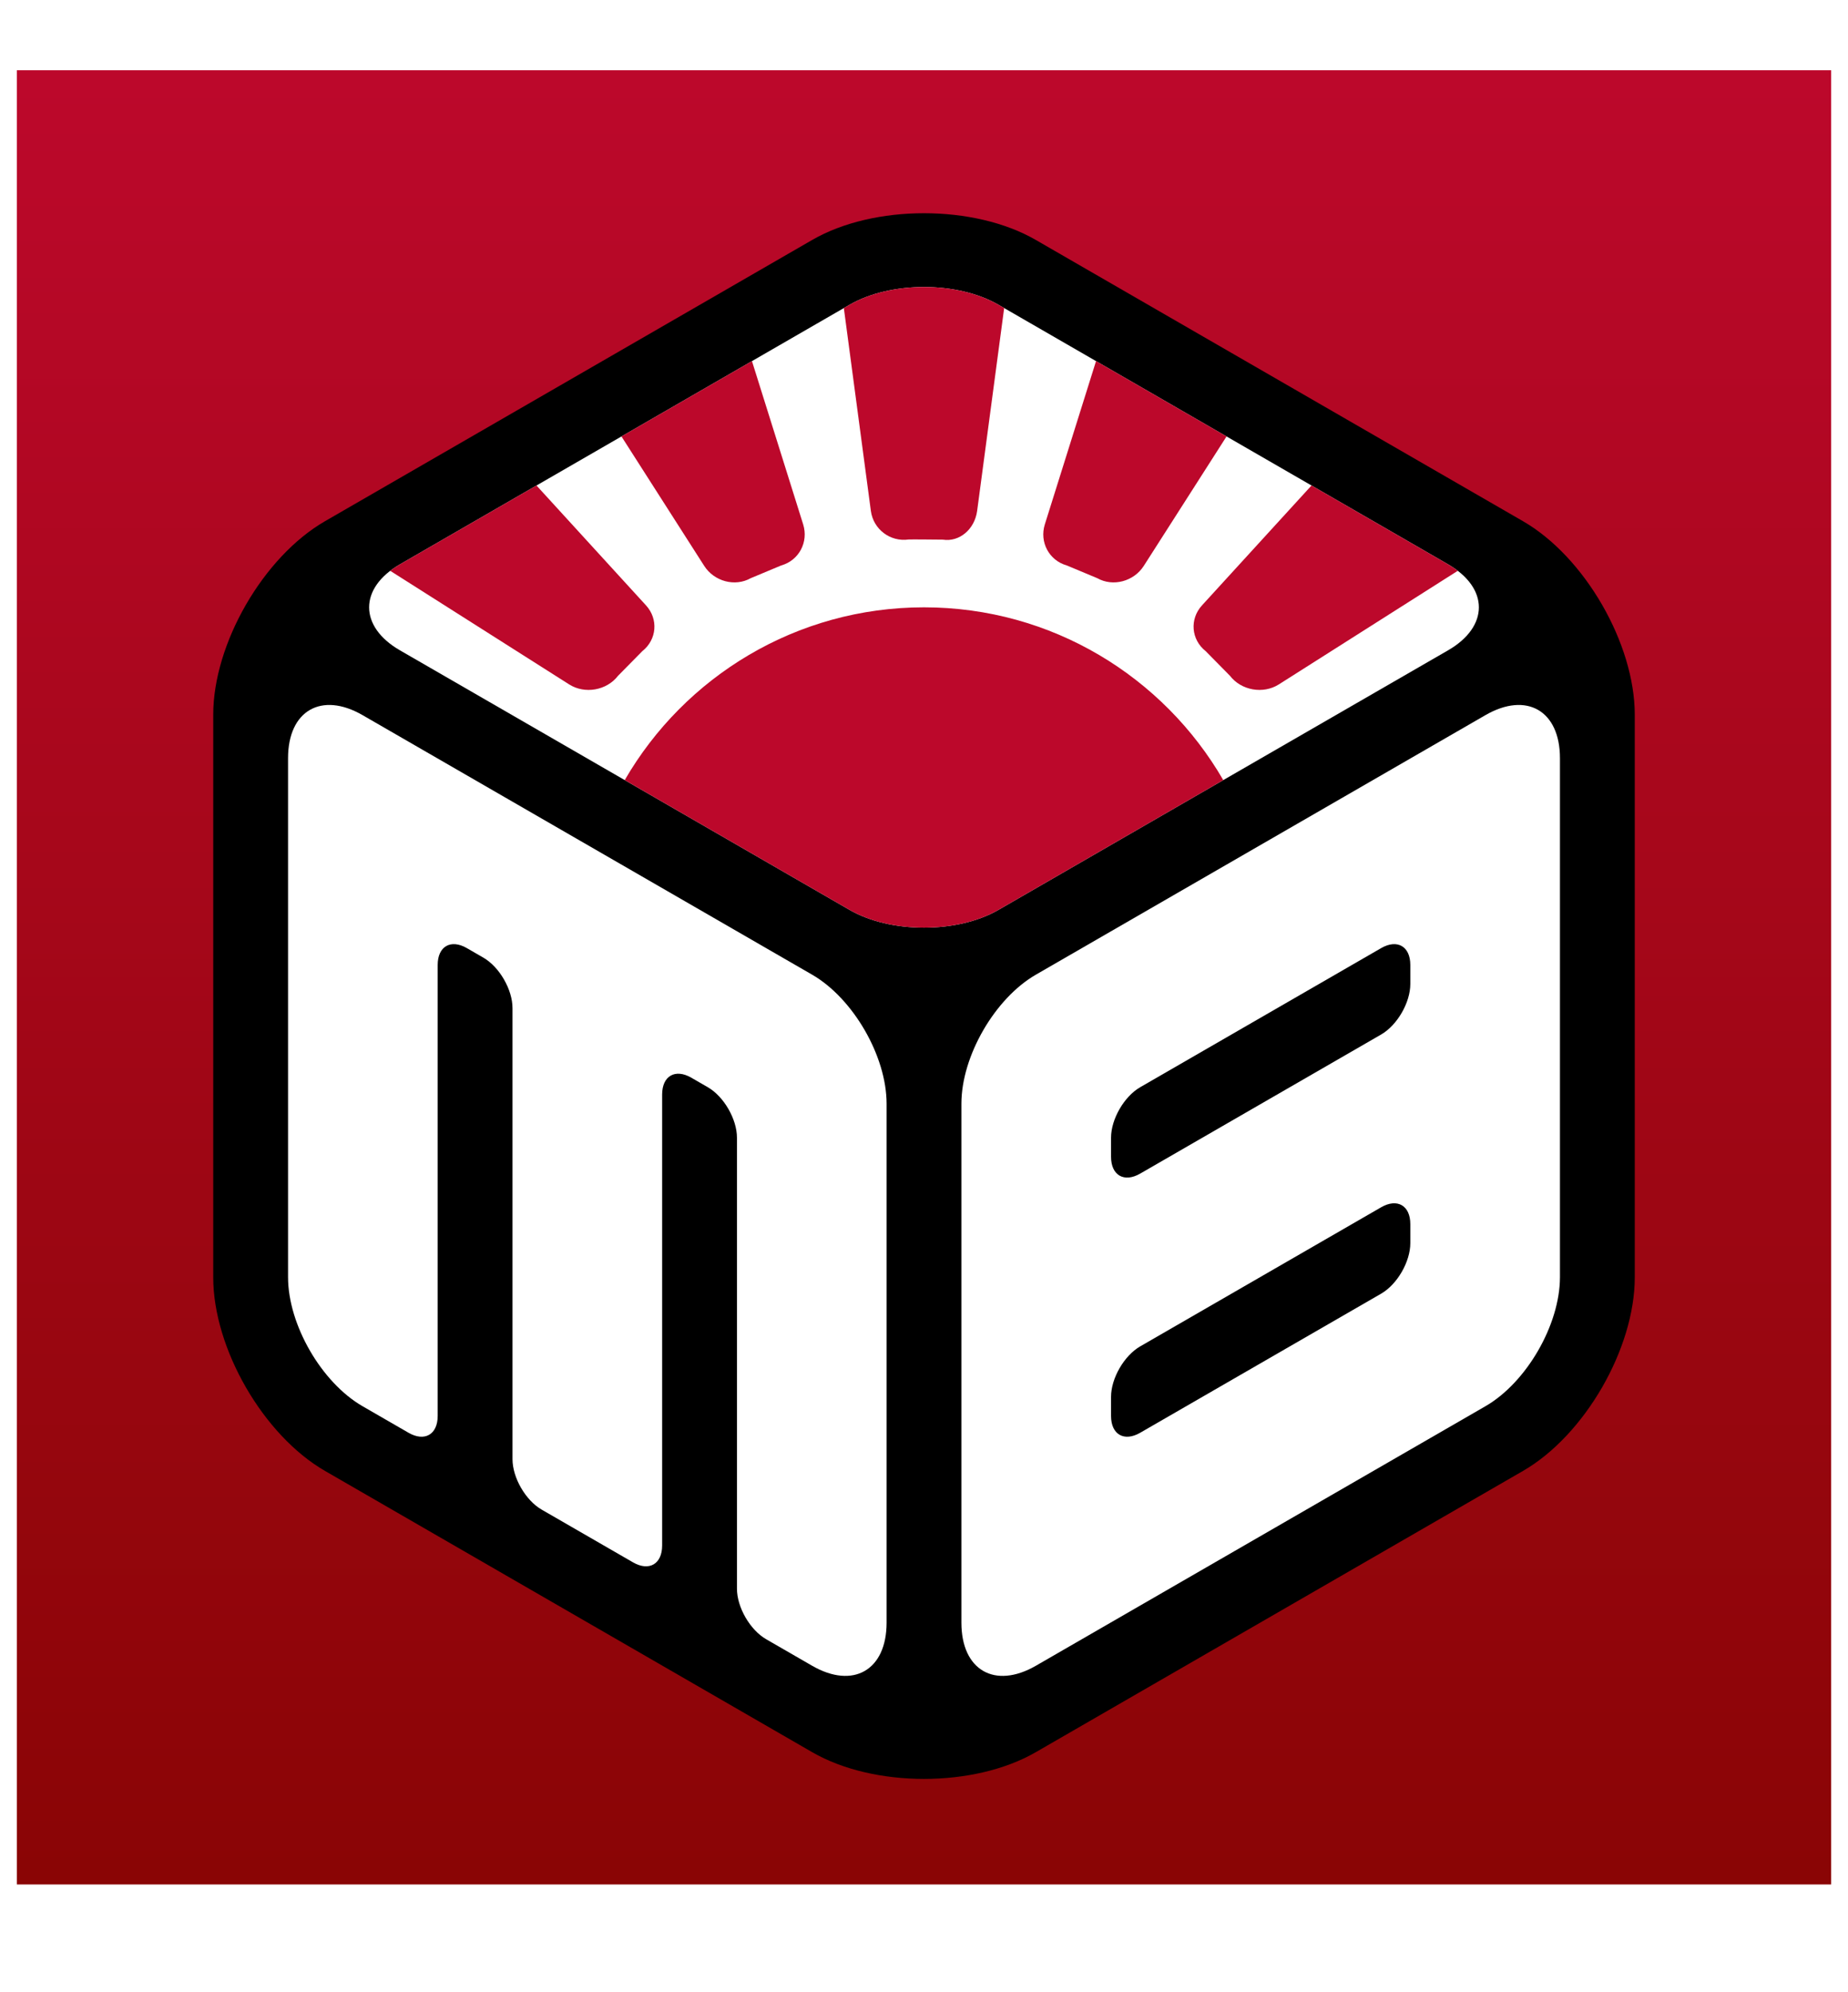 <?xml version="1.0" encoding="UTF-8" standalone="no"?>
<!-- Generator: Gravit.io -->
<svg xmlns="http://www.w3.org/2000/svg" xmlns:xlink="http://www.w3.org/1999/xlink" style="isolation:isolate" viewBox="961 962.433 988 1065.134" width="988pt" height="1065.134pt"><g style="isolation:isolate"><linearGradient id="_lgradient_0" x1="0.5" y1="4.440892098500626e-16" x2="0.5" y2="1" gradientTransform="matrix(970,0,0,970,970,1000)" gradientUnits="userSpaceOnUse"><stop offset="0%" stop-opacity="1" style="stop-color:rgb(188,8,43)"/><stop offset="100%" stop-opacity="1" style="stop-color:rgb(138,5,5)"/></linearGradient><rect x="970" y="1000" width="970" height="970" transform="matrix(1,0,0,1,0,0)" fill="url(#_lgradient_0)"/><g filter="url(#Cb33UU1Y2LbdzfEnM0esv7iJmFHwFk4y)"><path d=" M 1775.244 1738.893 L 1514.756 1889.286 C 1481.776 1908.327 1428.224 1908.327 1395.244 1889.286 L 1134.756 1738.893 C 1101.776 1719.852 1075 1673.475 1075 1635.393 L 1075 1334.607 C 1075 1296.525 1101.776 1250.148 1134.756 1231.107 L 1395.244 1080.714 C 1428.224 1061.673 1481.776 1061.673 1514.756 1080.714 L 1775.244 1231.107 C 1808.224 1250.148 1835 1296.525 1835 1334.607 L 1835 1635.393 C 1835 1673.475 1808.224 1719.852 1775.244 1738.893 Z " fill="rgb(0,0,0)"/><path d=" M 1154.837 1334.795 L 1395.163 1473.547 C 1417.15 1486.241 1435 1517.159 1435 1542.547 L 1435 1820.051 C 1435 1845.439 1417.15 1855.745 1395.163 1843.051 L 1370.588 1828.863 C 1361.985 1823.896 1355 1811.798 1355 1801.863 L 1355 1560.735 C 1355 1550.801 1348.015 1538.702 1339.412 1533.735 L 1330.588 1528.641 C 1321.985 1523.674 1315 1527.707 1315 1537.641 L 1315 1778.769 C 1315 1788.704 1308.015 1792.736 1299.412 1787.769 L 1250.588 1759.581 C 1241.985 1754.614 1235 1742.516 1235 1732.581 L 1235 1491.453 C 1235 1481.519 1228.015 1469.42 1219.412 1464.453 L 1210.588 1459.359 C 1201.985 1454.392 1195 1458.425 1195 1468.359 L 1195 1709.487 C 1195 1719.422 1188.015 1723.454 1179.412 1718.487 L 1154.837 1704.299 C 1132.85 1691.605 1115 1660.687 1115 1635.299 L 1115 1357.795 C 1115 1332.407 1132.85 1322.101 1154.837 1334.795 Z " fill="rgb(255,255,255)"/><path d=" M 1514.837 1473.547 L 1755.163 1334.795 C 1777.15 1322.101 1795 1332.407 1795 1357.795 L 1795 1635.299 C 1795 1660.687 1777.15 1691.605 1755.163 1704.299 L 1514.837 1843.051 C 1492.85 1855.745 1475 1845.439 1475 1820.051 L 1475 1542.547 C 1475 1517.159 1492.85 1486.241 1514.837 1473.547 Z " fill="rgb(255,255,255)"/><path d=" M 1555 1709.487 L 1555 1699.299 C 1555 1689.365 1561.985 1677.266 1570.588 1672.299 L 1699.412 1597.923 C 1708.015 1592.956 1715 1596.989 1715 1606.923 L 1715 1617.111 C 1715 1627.046 1708.015 1639.144 1699.412 1644.111 L 1570.588 1718.487 C 1561.985 1723.454 1555 1719.422 1555 1709.487 Z " fill="rgb(0,0,0)"/><path d=" M 1555 1570.923 L 1555 1560.735 C 1555 1550.801 1561.985 1538.702 1570.588 1533.735 L 1699.412 1459.359 C 1708.015 1454.392 1715 1458.425 1715 1468.359 L 1715 1478.547 C 1715 1488.481 1708.015 1500.58 1699.412 1505.547 L 1570.588 1579.923 C 1561.985 1584.89 1555 1580.858 1555 1570.923 Z " fill="rgb(0,0,0)"/><path d=" M 1174.837 1300.154 L 1415.163 1438.906 C 1437.15 1451.6 1472.85 1451.6 1494.837 1438.906 L 1735.163 1300.154 C 1757.15 1287.46 1757.15 1266.848 1735.163 1254.154 L 1494.837 1115.402 C 1472.85 1102.708 1437.15 1102.708 1415.163 1115.402 L 1174.837 1254.154 C 1152.85 1266.848 1152.85 1287.46 1174.837 1300.154 Z " fill="rgb(255,255,255)"/><path d=" M 1294.998 1369.529 C 1326.962 1314.324 1386.674 1277.154 1455 1277.154 C 1523.326 1277.154 1583.038 1314.324 1615.002 1369.529 L 1494.837 1438.906 C 1472.85 1451.6 1437.15 1451.6 1415.163 1438.906 L 1294.998 1369.529 Z  M 1662.174 1212.014 L 1603.623 1276.111 C 1596.923 1283.446 1597.805 1294.41 1605.59 1300.581 C 1605.689 1300.659 1618.474 1313.633 1618.555 1313.738 C 1624.609 1321.614 1636.333 1323.686 1644.72 1318.361 L 1644.72 1318.361 L 1644.72 1318.361 L 1644.72 1318.361 L 1644.72 1318.361 L 1740.386 1257.624 C 1738.81 1256.415 1737.069 1255.255 1735.163 1254.154 L 1662.174 1212.014 Z  M 1546.978 1145.505 L 1519.602 1232.805 C 1516.629 1242.285 1521.894 1252.125 1531.352 1254.766 C 1531.352 1254.766 1547.648 1261.576 1547.648 1261.576 C 1556.026 1266.3 1567.172 1263.34 1572.523 1254.97 L 1572.523 1254.97 L 1572.523 1254.97 L 1572.523 1254.97 L 1616.748 1185.787 L 1546.978 1145.505 Z  M 1247.826 1212.014 L 1306.377 1276.111 C 1313.077 1283.446 1312.195 1294.41 1304.41 1300.581 C 1304.311 1300.659 1291.526 1313.633 1291.445 1313.738 C 1285.391 1321.614 1273.667 1323.686 1265.28 1318.361 L 1265.28 1318.361 L 1265.28 1318.361 L 1169.614 1257.624 C 1171.19 1256.415 1172.931 1255.255 1174.837 1254.154 L 1247.826 1212.014 Z  M 1363.022 1145.505 L 1390.398 1232.805 C 1393.371 1242.285 1388.106 1252.125 1378.648 1254.766 C 1378.648 1254.766 1362.352 1261.576 1362.352 1261.576 C 1353.974 1266.3 1342.828 1263.34 1337.477 1254.97 L 1337.477 1254.97 L 1293.252 1185.787 L 1363.022 1145.505 Z  M 1497.857 1117.145 L 1483.408 1225.591 C 1482.096 1235.438 1473.906 1242.329 1465.13 1240.97 C 1465.13 1240.97 1447.505 1240.782 1446.787 1240.885 C 1436.953 1242.291 1427.904 1235.438 1426.591 1225.591 L 1412.143 1117.145 L 1415.163 1115.402 C 1437.15 1102.708 1472.85 1102.708 1494.837 1115.402 L 1497.857 1117.145 Z " fill-rule="evenodd" fill="rgb(188,8,43)"/></g><defs><filter id="Cb33UU1Y2LbdzfEnM0esv7iJmFHwFk4y" x="-200%" y="-200%" width="400%" height="400%" filterUnits="objectBoundingBox" color-interpolation-filters="sRGB"><feGaussianBlur xmlns="http://www.w3.org/2000/svg" in="SourceGraphic" stdDeviation="17.174"/><feOffset xmlns="http://www.w3.org/2000/svg" dx="0" dy="10" result="pf_100_offsetBlur"/><feFlood xmlns="http://www.w3.org/2000/svg" flood-color="#000000" flood-opacity="0.5"/><feComposite xmlns="http://www.w3.org/2000/svg" in2="pf_100_offsetBlur" operator="in" result="pf_100_dropShadow"/><feBlend xmlns="http://www.w3.org/2000/svg" in="SourceGraphic" in2="pf_100_dropShadow" mode="normal"/></filter></defs></g></svg>